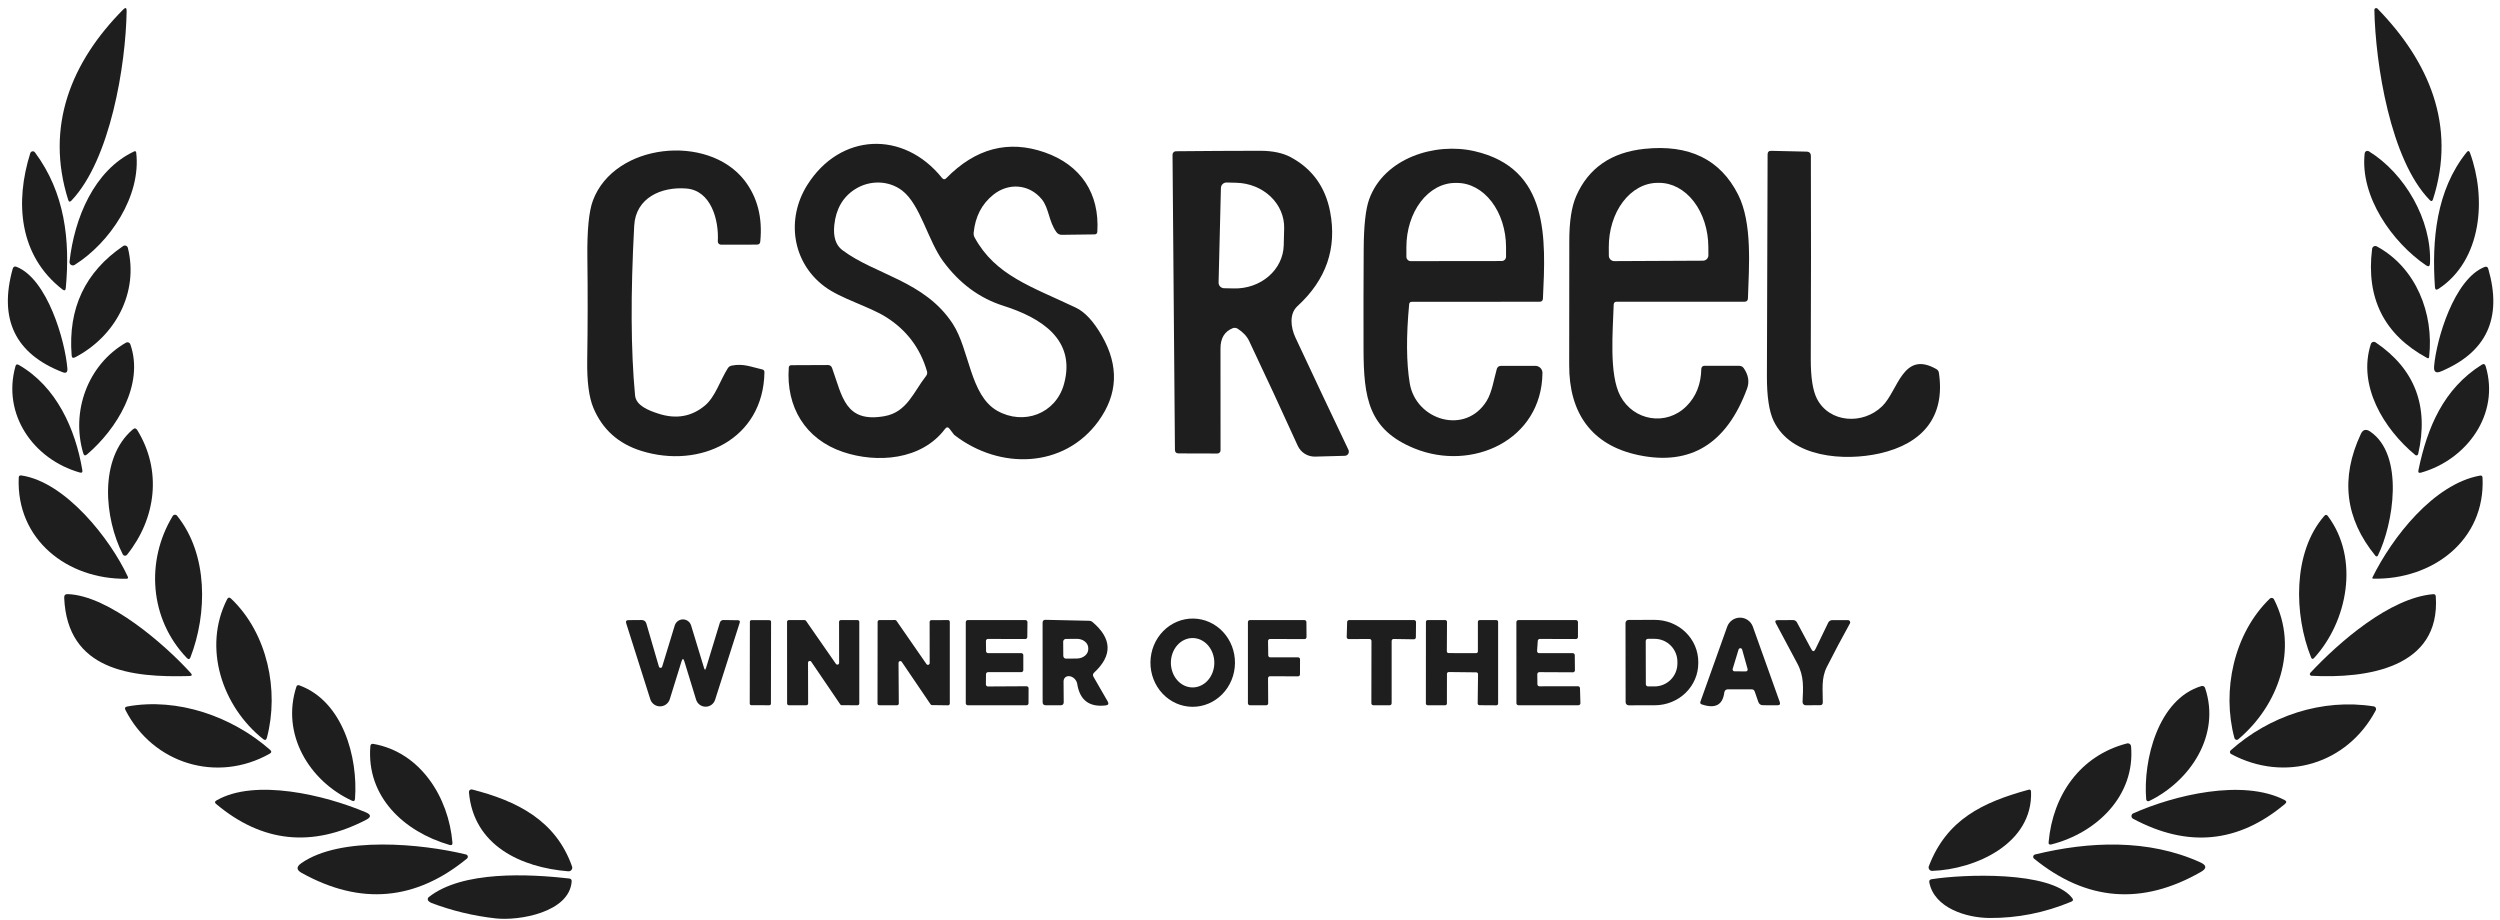 <svg width="280" height="103" viewBox="0 0 280 103" fill="none" xmlns="http://www.w3.org/2000/svg">
<path d="M14.184 1.235C14.088 7.25 12.377 17.857 8.001 22.466C7.83 22.641 7.709 22.613 7.637 22.383C5.037 14.155 7.977 6.934 13.796 1.068C14.062 0.801 14.191 0.857 14.184 1.235Z" fill="#1E1E1E"/>
<path d="M266.275 0.965C272.016 6.85 275.158 14.059 272.493 22.328C272.418 22.551 272.298 22.578 272.135 22.412C267.723 17.91 266.042 7.112 265.929 1.108C265.929 1.068 265.941 1.029 265.963 0.996C265.985 0.963 266.017 0.937 266.054 0.922C266.091 0.906 266.132 0.902 266.171 0.91C266.21 0.918 266.246 0.937 266.275 0.965Z" fill="#1E1E1E"/>
<path d="M105.985 19.956C109.268 16.605 112.947 15.643 117.021 17.07C121.07 18.489 123.168 21.685 122.9 25.948C122.888 26.147 122.785 26.248 122.59 26.252L118.923 26.3C118.665 26.3 118.462 26.197 118.315 25.99C117.433 24.762 117.498 23.307 116.664 22.299C115.262 20.612 112.961 20.433 111.244 21.816C109.956 22.85 109.225 24.269 109.05 26.073C109.034 26.264 109.072 26.443 109.163 26.61C111.494 30.861 115.507 32.089 120.491 34.456C121.509 34.937 122.483 35.99 123.413 37.616C125.341 40.979 125.207 44.169 123.013 47.186C119.186 52.444 111.977 52.671 106.88 48.712C106.868 48.7 106.856 48.688 106.844 48.676L106.355 48.032C106.188 47.81 106.019 47.81 105.848 48.032C103.207 51.55 98.21 51.896 94.418 50.62C90.185 49.195 88.027 45.57 88.343 41.176C88.355 40.993 88.452 40.901 88.635 40.901L92.719 40.883C92.958 40.883 93.117 40.997 93.196 41.223C94.341 44.407 94.657 47.4 99.081 46.607C101.591 46.154 102.33 43.877 103.72 42.106C103.843 41.951 103.877 41.776 103.821 41.581C103.07 39.001 101.557 36.988 99.284 35.541C97.376 34.325 94.162 33.455 92.332 32.077C88.707 29.358 88.033 24.499 90.418 20.713C94.085 14.882 101.197 14.56 105.508 19.932C105.659 20.119 105.818 20.127 105.985 19.956ZM94.335 28.005C97.972 30.76 103.57 31.451 106.707 36.263C108.597 39.166 108.632 44.264 111.685 46.005C114.624 47.669 118.244 46.369 119.168 43.012C120.539 38.033 116.598 35.583 112.359 34.242C109.7 33.395 107.462 31.741 105.645 29.281C103.928 26.956 103.088 22.931 101.06 21.357C99.522 20.171 97.37 20.159 95.742 21.208C94.394 22.079 93.627 23.412 93.441 25.209C93.305 26.52 93.604 27.453 94.335 28.005Z" fill="#1E1E1E"/>
<path d="M180.734 34.116C180.65 36.99 180.185 41.938 181.479 44.353C182.963 47.138 186.63 47.758 188.896 45.48C189.965 44.407 190.516 43.016 190.547 41.306C190.549 41.216 190.585 41.129 190.649 41.066C190.713 41.002 190.798 40.967 190.887 40.967L194.798 40.973C195.013 40.977 195.182 41.066 195.305 41.241C195.826 42.008 195.949 42.765 195.675 43.513C193.393 49.701 189.347 52.19 183.536 50.977C178.17 49.862 175.737 46.16 175.749 40.907C175.757 36.272 175.761 31.646 175.761 27.027C175.757 24.833 176.015 23.142 176.536 21.953C177.911 18.821 180.459 17.06 184.18 16.671C189.188 16.146 192.686 17.857 194.673 21.804C196.271 24.976 195.89 29.776 195.77 33.413C195.762 33.667 195.631 33.794 195.377 33.794H181.067C180.853 33.794 180.741 33.901 180.734 34.116ZM180.805 29.245L190.738 29.197C190.818 29.196 190.897 29.18 190.97 29.149C191.044 29.117 191.111 29.072 191.166 29.015C191.222 28.958 191.267 28.89 191.296 28.816C191.326 28.742 191.341 28.663 191.34 28.583L191.334 27.635C191.324 25.73 190.737 23.907 189.702 22.565C188.666 21.223 187.268 20.473 185.813 20.48H185.634C184.914 20.484 184.201 20.673 183.537 21.038C182.874 21.402 182.271 21.934 181.765 22.605C181.259 23.274 180.859 24.069 180.588 24.942C180.317 25.816 180.18 26.751 180.185 27.695L180.191 28.643C180.192 28.723 180.208 28.802 180.24 28.875C180.271 28.948 180.316 29.015 180.373 29.071C180.43 29.127 180.498 29.171 180.572 29.201C180.646 29.231 180.725 29.246 180.805 29.245Z" fill="#1E1E1E"/>
<path d="M157.826 34.076C157.488 37.669 157.51 40.618 157.891 42.924C158.577 47.074 164.122 48.773 166.507 44.903C167.103 43.932 167.3 42.542 167.646 41.308C167.673 41.214 167.73 41.131 167.808 41.072C167.887 41.012 167.983 40.98 168.081 40.98L171.956 40.974C172.062 40.974 172.167 40.995 172.265 41.036C172.363 41.076 172.451 41.136 172.526 41.211C172.6 41.286 172.659 41.374 172.698 41.472C172.737 41.57 172.757 41.674 172.755 41.779C172.672 49.316 164.861 52.851 158.41 50.222C153.259 48.123 152.728 44.564 152.716 39.084C152.704 35.336 152.71 31.59 152.734 27.845C152.75 25.234 152.957 23.386 153.354 22.3C155.024 17.71 160.706 15.915 165.13 16.928C173.554 18.854 173.125 26.689 172.809 33.438C172.797 33.676 172.67 33.796 172.427 33.796L158.13 33.802C157.943 33.802 157.842 33.893 157.826 34.076ZM158.005 29.247L168.188 29.235C168.253 29.235 168.317 29.222 168.377 29.197C168.436 29.172 168.491 29.135 168.536 29.089C168.582 29.043 168.617 28.989 168.642 28.929C168.666 28.869 168.678 28.804 168.677 28.74V27.666C168.673 25.76 168.092 23.933 167.061 22.587C166.03 21.241 164.634 20.486 163.18 20.488H162.989C162.269 20.489 161.555 20.676 160.89 21.039C160.225 21.402 159.621 21.933 159.113 22.601C158.605 23.27 158.202 24.064 157.928 24.937C157.654 25.81 157.514 26.746 157.516 27.69V28.764C157.517 28.892 157.57 29.015 157.661 29.105C157.753 29.196 157.876 29.247 158.005 29.247Z" fill="#1E1E1E"/>
<path d="M145.084 37.796C147.046 42.018 149.055 46.233 151.029 50.389C151.061 50.459 151.076 50.536 151.071 50.613C151.067 50.69 151.043 50.765 151.002 50.831C150.961 50.897 150.905 50.951 150.837 50.989C150.77 51.028 150.694 51.049 150.617 51.05L147.302 51.14C146.891 51.152 146.485 51.042 146.136 50.824C145.787 50.605 145.51 50.288 145.341 49.912C143.584 46.036 141.769 42.125 139.897 38.178C139.658 37.669 139.235 37.216 138.627 36.819C138.544 36.765 138.449 36.732 138.351 36.721C138.253 36.711 138.153 36.724 138.061 36.759C137.146 37.125 136.691 37.886 136.695 39.042C136.699 42.838 136.701 46.636 136.701 50.436C136.701 50.484 136.692 50.531 136.673 50.575C136.655 50.618 136.628 50.658 136.594 50.691C136.56 50.725 136.52 50.751 136.476 50.769C136.432 50.786 136.385 50.795 136.338 50.794L132.009 50.782C131.735 50.782 131.596 50.643 131.592 50.365L131.323 17.328C131.322 17.277 131.332 17.227 131.351 17.18C131.369 17.133 131.397 17.09 131.433 17.054C131.468 17.018 131.511 16.989 131.557 16.97C131.604 16.95 131.654 16.94 131.705 16.94C134.861 16.909 138.003 16.891 141.131 16.887C142.53 16.887 143.679 17.129 144.577 17.614C146.974 18.91 148.439 20.939 148.972 23.702C149.759 27.808 148.536 31.339 145.305 34.297C144.387 35.137 144.553 36.652 145.084 37.796ZM136.743 21.054L136.481 31.637C136.478 31.72 136.492 31.802 136.522 31.88C136.552 31.957 136.596 32.028 136.653 32.087C136.71 32.147 136.779 32.195 136.855 32.228C136.93 32.262 137.012 32.28 137.095 32.281L138.192 32.305C139.641 32.34 141.043 31.852 142.091 30.946C143.139 30.04 143.746 28.792 143.778 27.476L143.826 25.568C143.842 24.916 143.716 24.266 143.456 23.657C143.196 23.048 142.806 22.491 142.309 22.017C141.813 21.544 141.219 21.163 140.561 20.898C139.904 20.633 139.196 20.487 138.478 20.47L137.381 20.44C137.299 20.439 137.217 20.453 137.14 20.483C137.064 20.513 136.994 20.558 136.935 20.615C136.875 20.672 136.828 20.74 136.795 20.816C136.762 20.891 136.745 20.972 136.743 21.054Z" fill="#1E1E1E"/>
<path d="M210.808 45.494C212.591 43.753 213.115 39.191 216.871 41.338C217.034 41.433 217.13 41.572 217.158 41.755C217.897 46.722 215.285 49.703 210.534 50.782C206.569 51.676 200.63 51.271 198.651 47.151C198.142 46.094 197.89 44.424 197.894 42.143C197.917 33.859 197.943 25.576 197.971 17.292C197.971 17.022 198.106 16.889 198.377 16.893L202.33 16.982C202.655 16.99 202.818 17.157 202.818 17.483C202.842 25.063 202.838 32.631 202.806 40.187C202.799 42.254 203.029 43.745 203.498 44.659C204.887 47.372 208.65 47.61 210.808 45.494Z" fill="#1E1E1E"/>
<path d="M276.636 17.113C278.491 22.157 278.008 29.139 273.113 32.353C272.866 32.516 272.733 32.45 272.713 32.156C272.355 26.915 272.844 21.299 276.267 17.053C276.426 16.855 276.549 16.875 276.636 17.113Z" fill="#1E1E1E"/>
<path d="M6.993 32.417C2.11 28.625 1.663 22.633 3.392 17.154C3.409 17.102 3.44 17.055 3.481 17.019C3.523 16.983 3.573 16.959 3.627 16.95C3.681 16.94 3.736 16.946 3.786 16.966C3.836 16.987 3.879 17.021 3.911 17.065C7.279 21.584 7.864 26.896 7.369 32.251C7.345 32.537 7.22 32.592 6.993 32.417Z" fill="#1E1E1E"/>
<path d="M15.012 16.964C15.156 16.897 15.237 16.941 15.257 17.096C15.823 21.979 12.306 27.184 8.359 29.67C8.299 29.707 8.23 29.727 8.16 29.727C8.089 29.727 8.02 29.707 7.961 29.67C7.901 29.633 7.853 29.579 7.822 29.516C7.791 29.453 7.779 29.382 7.786 29.312C8.329 24.441 10.523 19.087 15.012 16.964Z" fill="#1E1E1E"/>
<path d="M81.968 40.944C83.285 40.688 84.144 41.105 85.366 41.374C85.537 41.413 85.621 41.519 85.617 41.69C85.503 49.226 78.384 52.553 71.814 50.496C69.254 49.693 67.469 48.089 66.46 45.684C65.963 44.504 65.733 42.727 65.768 40.354C65.828 36.546 65.834 32.74 65.786 28.936C65.746 25.828 65.953 23.67 66.406 22.461C68.809 16.022 79.297 14.937 83.387 20.213C84.83 22.082 85.418 24.361 85.151 27.052C85.132 27.283 85.004 27.398 84.77 27.398L80.751 27.404C80.702 27.404 80.654 27.394 80.609 27.375C80.564 27.355 80.523 27.327 80.49 27.291C80.456 27.255 80.43 27.213 80.414 27.167C80.397 27.12 80.39 27.071 80.394 27.023C80.531 24.643 79.636 21.334 76.876 21.114C74.062 20.887 71.206 22.157 71.033 25.258C70.62 32.917 70.651 39.261 71.128 44.289C71.236 45.428 72.637 45.971 73.74 46.328C75.723 46.972 77.462 46.668 78.957 45.416C80.102 44.462 80.65 42.62 81.503 41.26C81.61 41.085 81.765 40.98 81.968 40.944Z" fill="#1E1E1E"/>
<path d="M265.314 16.946C269.321 19.415 272.373 24.62 272.159 29.497C272.143 29.831 271.996 29.904 271.717 29.718C267.937 27.142 264.306 22.026 264.843 17.179C264.848 17.127 264.867 17.077 264.897 17.034C264.927 16.991 264.967 16.956 265.014 16.932C265.061 16.909 265.113 16.898 265.166 16.901C265.218 16.903 265.269 16.919 265.314 16.946Z" fill="#1E1E1E"/>
<path d="M14.321 27.761C15.561 32.769 12.908 37.682 8.412 40.019C8.174 40.142 8.044 40.071 8.025 39.805C7.607 34.542 9.529 30.46 13.79 27.558C13.836 27.527 13.889 27.507 13.945 27.5C14 27.494 14.056 27.501 14.108 27.521C14.161 27.541 14.207 27.573 14.244 27.615C14.281 27.657 14.307 27.707 14.321 27.761Z" fill="#1E1E1E"/>
<path d="M266.202 27.596C270.584 29.969 272.617 35.084 272.063 39.973C272.047 40.124 271.971 40.164 271.836 40.093C267.031 37.489 264.978 33.413 265.677 27.864C265.685 27.806 265.706 27.752 265.74 27.704C265.773 27.657 265.818 27.618 265.869 27.592C265.921 27.566 265.978 27.552 266.036 27.553C266.094 27.553 266.151 27.568 266.202 27.596Z" fill="#1E1E1E"/>
<path d="M7.005 41.685C1.706 39.626 -0.154 35.764 1.424 30.1C1.492 29.87 1.637 29.798 1.859 29.886C5.317 31.263 7.297 38.185 7.547 41.279C7.579 41.705 7.398 41.84 7.005 41.685Z" fill="#1E1E1E"/>
<path d="M273.381 41.601C272.825 41.836 272.57 41.651 272.618 41.047C272.862 38.036 274.86 31.239 278.27 29.903C278.485 29.82 278.624 29.889 278.688 30.112C280.277 35.621 278.509 39.451 273.381 41.601Z" fill="#1E1E1E"/>
<path d="M9.325 50.769C7.93 46.094 9.814 40.848 14.107 38.379C14.15 38.355 14.198 38.34 14.247 38.335C14.296 38.331 14.346 38.338 14.393 38.355C14.44 38.372 14.482 38.399 14.517 38.434C14.552 38.469 14.579 38.511 14.596 38.558C16.182 43.078 13.051 48.08 9.748 50.894C9.546 51.069 9.405 51.027 9.325 50.769Z" fill="#1E1E1E"/>
<path d="M270.513 50.963C266.972 48.029 264.032 43.194 265.535 38.531C265.552 38.48 265.58 38.432 265.618 38.393C265.656 38.354 265.703 38.325 265.754 38.307C265.806 38.289 265.861 38.283 265.915 38.29C265.969 38.297 266.02 38.316 266.066 38.347C270.47 41.328 272.06 45.495 270.835 50.849C270.828 50.883 270.811 50.915 270.788 50.941C270.765 50.967 270.736 50.986 270.704 50.998C270.671 51.009 270.637 51.012 270.603 51.006C270.57 50.999 270.539 50.985 270.513 50.963Z" fill="#1E1E1E"/>
<path d="M8.943 52.924C3.75 51.451 0.214 46.419 1.734 41.011C1.79 40.812 1.907 40.763 2.086 40.862C6.319 43.277 8.454 48.059 9.223 52.667C9.263 52.902 9.169 52.987 8.943 52.924Z" fill="#1E1E1E"/>
<path d="M270.865 52.66C271.855 47.843 273.691 43.532 277.954 40.849C278.173 40.714 278.32 40.77 278.395 41.016C280.017 46.4 276.273 51.486 271.157 52.935C270.907 53.006 270.809 52.915 270.865 52.66Z" fill="#1E1E1E"/>
<path d="M15.37 48.165C18.143 52.649 17.517 58.021 14.231 62.129C14.202 62.167 14.163 62.198 14.118 62.217C14.074 62.236 14.025 62.244 13.977 62.239C13.928 62.234 13.882 62.217 13.842 62.19C13.802 62.162 13.77 62.125 13.748 62.081C11.715 58.111 11.018 51.367 14.881 48.088C15.072 47.925 15.235 47.951 15.37 48.165Z" fill="#1E1E1E"/>
<path d="M264.414 48.605C264.645 48.112 264.987 48.017 265.44 48.319C269.357 50.96 268.033 58.782 266.316 62.235C266.305 62.257 266.288 62.277 266.267 62.291C266.246 62.306 266.221 62.315 266.196 62.318C266.171 62.321 266.145 62.318 266.121 62.308C266.097 62.299 266.076 62.284 266.06 62.264C262.649 58.095 262.101 53.542 264.414 48.605Z" fill="#1E1E1E"/>
<path d="M2.39 53.25C7.339 53.977 12.353 60.362 14.309 64.578C14.384 64.737 14.332 64.818 14.154 64.822C7.553 64.906 1.8 60.452 2.098 53.488C2.106 53.301 2.203 53.222 2.39 53.25Z" fill="#1E1E1E"/>
<path d="M278.044 53.493C278.384 60.565 272.374 64.953 265.809 64.81C265.706 64.806 265.676 64.756 265.72 64.661C267.914 60.213 272.552 54.209 277.763 53.267C277.938 53.235 278.032 53.311 278.044 53.493Z" fill="#1E1E1E"/>
<path d="M258.838 73.622C256.936 68.894 256.745 61.882 260.317 57.786C260.46 57.619 260.595 57.623 260.722 57.798C264.305 62.598 262.91 69.621 259.184 73.688C259.037 73.855 258.922 73.833 258.838 73.622Z" fill="#1E1E1E"/>
<path d="M20.933 73.701C16.735 69.336 16.3 62.813 19.347 57.787C19.371 57.747 19.404 57.713 19.444 57.688C19.484 57.664 19.529 57.649 19.576 57.645C19.623 57.642 19.67 57.65 19.713 57.668C19.756 57.687 19.794 57.715 19.824 57.752C23.329 62.086 23.222 68.734 21.332 73.617C21.245 73.852 21.111 73.879 20.933 73.701Z" fill="#1E1E1E"/>
<path d="M7.59 66.541C12.181 66.702 18.465 72.188 21.351 75.365C21.557 75.592 21.508 75.709 21.201 75.717C14.714 75.902 7.53 75.109 7.19 66.947C7.178 66.668 7.311 66.533 7.59 66.541Z" fill="#1E1E1E"/>
<path d="M272.809 66.803C273.357 74.84 265.046 76.015 258.875 75.687C258.839 75.684 258.804 75.672 258.775 75.65C258.746 75.629 258.723 75.6 258.71 75.566C258.697 75.532 258.694 75.495 258.701 75.46C258.708 75.424 258.725 75.391 258.75 75.365C261.993 71.895 267.658 66.964 272.511 66.547C272.698 66.531 272.797 66.616 272.809 66.803Z" fill="#1E1E1E"/>
<path d="M25.888 67.054C29.966 70.929 31.29 77.368 29.889 82.639C29.817 82.894 29.678 82.939 29.471 82.776C24.892 79.133 22.68 72.557 25.429 67.131C25.544 66.897 25.697 66.871 25.888 67.054Z" fill="#1E1E1E"/>
<path d="M250.259 82.675C248.822 77.368 250.181 70.947 254.224 67.042C254.257 67.01 254.297 66.987 254.341 66.974C254.385 66.96 254.431 66.957 254.475 66.965C254.52 66.972 254.562 66.99 254.598 67.017C254.634 67.044 254.663 67.079 254.683 67.119C257.509 72.634 255.16 79.056 250.676 82.806C250.644 82.834 250.604 82.854 250.562 82.862C250.52 82.871 250.476 82.869 250.434 82.856C250.393 82.843 250.355 82.819 250.324 82.788C250.293 82.756 250.271 82.717 250.259 82.675Z" fill="#1E1E1E"/>
<path d="M133.523 79.162C132.268 79.147 131.07 78.612 130.194 77.674C129.317 76.736 128.834 75.473 128.85 74.162C128.858 73.513 128.988 72.872 129.233 72.275C129.479 71.678 129.834 71.138 130.279 70.684C130.724 70.231 131.251 69.873 131.828 69.632C132.405 69.39 133.022 69.27 133.644 69.278C134.9 69.293 136.097 69.829 136.974 70.766C137.85 71.704 138.333 72.967 138.317 74.278C138.309 74.927 138.179 75.568 137.934 76.165C137.689 76.762 137.333 77.302 136.888 77.756C136.443 78.209 135.917 78.567 135.339 78.808C134.762 79.05 134.145 79.17 133.523 79.162ZM133.577 76.993C134.222 76.991 134.84 76.699 135.295 76.179C135.751 75.66 136.006 74.956 136.004 74.222C136.004 73.859 135.94 73.499 135.817 73.163C135.694 72.828 135.515 72.523 135.288 72.267C135.062 72.01 134.794 71.807 134.498 71.668C134.203 71.53 133.886 71.459 133.567 71.46C132.922 71.461 132.304 71.753 131.848 72.273C131.393 72.792 131.138 73.496 131.139 74.23C131.14 74.594 131.203 74.953 131.326 75.289C131.449 75.624 131.629 75.929 131.855 76.185C132.081 76.442 132.35 76.645 132.645 76.784C132.941 76.922 133.257 76.993 133.577 76.993Z" fill="#1E1E1E"/>
<path d="M79.078 74.808L80.622 69.746C80.686 69.54 80.827 69.438 81.046 69.442L82.643 69.466C82.838 69.47 82.906 69.564 82.846 69.746L80.092 78.374C80.019 78.6 79.877 78.798 79.685 78.938C79.493 79.077 79.261 79.152 79.023 79.15C78.785 79.149 78.554 79.072 78.364 78.93C78.173 78.788 78.033 78.589 77.963 78.362L76.651 74.081C76.548 73.731 76.441 73.729 76.329 74.075L75.018 78.302C74.946 78.536 74.802 78.742 74.605 78.887C74.409 79.033 74.171 79.112 73.926 79.113C73.681 79.114 73.442 79.036 73.245 78.891C73.048 78.746 72.902 78.542 72.83 78.308L70.135 69.812C70.059 69.573 70.147 69.454 70.397 69.454L71.858 69.442C72.136 69.442 72.315 69.576 72.394 69.842L73.795 74.653C73.805 74.695 73.829 74.731 73.862 74.758C73.895 74.784 73.936 74.799 73.978 74.8C74.02 74.801 74.062 74.787 74.096 74.762C74.129 74.736 74.154 74.7 74.165 74.659L75.572 70.05C75.633 69.854 75.756 69.683 75.921 69.561C76.087 69.439 76.287 69.373 76.492 69.373C76.697 69.373 76.896 69.439 77.06 69.561C77.224 69.683 77.344 69.854 77.403 70.05L78.852 74.808C78.927 75.059 79.002 75.059 79.078 74.808Z" fill="#1E1E1E"/>
<path d="M86.181 69.459L84.166 69.455C84.067 69.455 83.987 69.535 83.987 69.634L83.971 78.804C83.971 78.903 84.051 78.983 84.15 78.983L86.165 78.987C86.264 78.987 86.344 78.907 86.344 78.808L86.36 69.638C86.36 69.539 86.28 69.459 86.181 69.459Z" fill="#1E1E1E"/>
<path d="M93.981 74.243L93.975 69.646C93.975 69.62 93.981 69.595 93.99 69.571C94 69.547 94.015 69.525 94.033 69.507C94.051 69.489 94.073 69.474 94.097 69.464C94.121 69.454 94.146 69.449 94.172 69.449H96.044C96.07 69.449 96.096 69.454 96.12 69.464C96.144 69.474 96.165 69.489 96.183 69.507C96.202 69.525 96.216 69.547 96.226 69.571C96.236 69.595 96.241 69.62 96.241 69.646V78.792C96.241 78.844 96.22 78.894 96.183 78.931C96.147 78.968 96.097 78.989 96.044 78.989L94.274 78.983C94.242 78.983 94.211 78.975 94.183 78.961C94.155 78.946 94.131 78.925 94.113 78.899L90.863 74.118C90.84 74.081 90.806 74.052 90.765 74.037C90.724 74.022 90.679 74.021 90.638 74.034C90.596 74.046 90.56 74.073 90.535 74.109C90.51 74.144 90.497 74.187 90.499 74.231L90.511 78.792C90.511 78.818 90.506 78.844 90.496 78.867C90.487 78.891 90.472 78.913 90.454 78.931C90.436 78.949 90.414 78.964 90.39 78.974C90.366 78.984 90.341 78.989 90.315 78.989H88.353C88.301 78.989 88.251 78.968 88.214 78.931C88.177 78.894 88.156 78.844 88.156 78.792L88.15 69.646C88.15 69.62 88.156 69.595 88.165 69.571C88.175 69.547 88.19 69.525 88.208 69.507C88.226 69.489 88.248 69.474 88.272 69.464C88.296 69.454 88.321 69.449 88.347 69.449H90.112C90.144 69.449 90.175 69.457 90.203 69.471C90.231 69.486 90.255 69.507 90.273 69.533L93.624 74.356C93.648 74.39 93.682 74.416 93.722 74.429C93.761 74.443 93.804 74.443 93.844 74.431C93.884 74.418 93.919 74.393 93.944 74.359C93.968 74.325 93.981 74.285 93.981 74.243Z" fill="#1E1E1E"/>
<path d="M100.636 74.237L100.666 78.792C100.666 78.844 100.645 78.894 100.609 78.931C100.572 78.968 100.522 78.989 100.469 78.989H98.478C98.426 78.989 98.376 78.968 98.339 78.931C98.302 78.894 98.281 78.844 98.281 78.792L98.293 69.646C98.293 69.62 98.298 69.595 98.308 69.571C98.318 69.547 98.333 69.525 98.351 69.507C98.369 69.489 98.391 69.474 98.415 69.464C98.439 69.454 98.464 69.449 98.49 69.449L100.243 69.443C100.274 69.443 100.305 69.451 100.334 69.465C100.362 69.48 100.386 69.501 100.404 69.527L103.767 74.38C103.791 74.414 103.825 74.44 103.865 74.453C103.904 74.467 103.947 74.467 103.987 74.454C104.027 74.442 104.062 74.417 104.086 74.383C104.111 74.349 104.124 74.309 104.124 74.267L104.118 69.652C104.118 69.626 104.123 69.601 104.133 69.577C104.143 69.553 104.158 69.531 104.176 69.513C104.194 69.495 104.216 69.48 104.24 69.47C104.264 69.46 104.289 69.455 104.315 69.455L106.181 69.449C106.207 69.449 106.233 69.454 106.257 69.464C106.28 69.474 106.302 69.489 106.32 69.507C106.339 69.525 106.353 69.547 106.363 69.571C106.373 69.595 106.378 69.62 106.378 69.646V78.798C106.378 78.85 106.357 78.9 106.32 78.937C106.283 78.974 106.233 78.995 106.181 78.995L104.387 78.971C104.355 78.971 104.324 78.963 104.296 78.949C104.268 78.934 104.244 78.913 104.226 78.888L100.994 74.124C100.97 74.09 100.936 74.064 100.896 74.05C100.856 74.037 100.814 74.037 100.774 74.049C100.734 74.062 100.699 74.087 100.674 74.121C100.65 74.154 100.636 74.195 100.636 74.237Z" fill="#1E1E1E"/>
<path d="M110.426 71.786L110.438 72.925C110.438 72.955 110.443 72.984 110.455 73.012C110.466 73.039 110.483 73.064 110.504 73.085C110.525 73.106 110.55 73.123 110.577 73.135C110.605 73.146 110.634 73.152 110.664 73.152H114.385C114.445 73.152 114.502 73.176 114.545 73.218C114.587 73.261 114.611 73.318 114.611 73.378V75.054C114.611 75.114 114.587 75.171 114.545 75.214C114.502 75.256 114.445 75.28 114.385 75.28H110.658C110.598 75.28 110.541 75.304 110.498 75.347C110.456 75.389 110.432 75.447 110.432 75.507L110.42 76.658C110.42 76.718 110.444 76.775 110.486 76.818C110.529 76.86 110.586 76.884 110.646 76.884L114.975 76.86C115.035 76.86 115.093 76.884 115.135 76.927C115.178 76.969 115.201 77.027 115.201 77.087L115.195 78.762C115.195 78.822 115.172 78.88 115.129 78.922C115.087 78.965 115.029 78.989 114.969 78.989H108.393C108.332 78.989 108.275 78.965 108.232 78.922C108.19 78.88 108.166 78.822 108.166 78.762V69.676C108.166 69.616 108.19 69.558 108.232 69.516C108.275 69.473 108.332 69.449 108.393 69.449H114.85C114.91 69.449 114.967 69.473 115.01 69.516C115.052 69.558 115.076 69.616 115.076 69.676L115.058 71.345C115.058 71.405 115.035 71.463 114.992 71.505C114.95 71.548 114.892 71.572 114.832 71.572L110.652 71.56C110.592 71.56 110.535 71.584 110.492 71.626C110.45 71.669 110.426 71.726 110.426 71.786Z" fill="#1E1E1E"/>
<path d="M119.119 76.307L119.137 78.644C119.137 78.874 119.023 78.99 118.797 78.99H117.127C116.893 78.99 116.775 78.873 116.775 78.638L116.77 69.748C116.77 69.522 116.883 69.412 117.109 69.42L122.01 69.528C122.13 69.527 122.246 69.57 122.338 69.647C124.552 71.511 124.62 73.407 122.541 75.335C122.394 75.474 122.372 75.631 122.475 75.806L124.055 78.549C124.214 78.819 124.139 78.972 123.829 79.008C121.989 79.222 120.927 78.411 120.645 76.575C120.612 76.38 120.509 76.186 120.358 76.031C120.206 75.876 120.017 75.772 119.826 75.739C119.635 75.705 119.457 75.745 119.326 75.85C119.195 75.955 119.121 76.118 119.119 76.307ZM119.077 71.865L119.089 73.463C119.089 73.503 119.097 73.543 119.113 73.581C119.128 73.618 119.151 73.651 119.18 73.68C119.209 73.708 119.243 73.731 119.281 73.745C119.318 73.76 119.358 73.768 119.399 73.767L120.621 73.755C120.959 73.751 121.282 73.638 121.519 73.44C121.756 73.242 121.888 72.976 121.885 72.7V72.58C121.884 72.443 121.85 72.308 121.784 72.181C121.719 72.055 121.624 71.941 121.504 71.845C121.384 71.749 121.243 71.674 121.087 71.623C120.932 71.572 120.765 71.547 120.597 71.549L119.375 71.561C119.295 71.562 119.22 71.595 119.164 71.652C119.108 71.709 119.077 71.785 119.077 71.865Z" fill="#1E1E1E"/>
<path d="M142.265 73.623H145.383C145.442 73.623 145.498 73.646 145.539 73.687C145.58 73.729 145.604 73.785 145.604 73.843L145.598 75.531C145.598 75.589 145.574 75.645 145.533 75.687C145.492 75.728 145.436 75.751 145.377 75.751L142.241 75.739C142.182 75.739 142.126 75.763 142.085 75.804C142.044 75.845 142.02 75.901 142.02 75.96L142.038 78.768C142.038 78.827 142.015 78.883 141.974 78.924C141.932 78.966 141.876 78.989 141.818 78.989H139.987C139.929 78.989 139.873 78.966 139.831 78.924C139.79 78.883 139.767 78.827 139.767 78.768V69.67C139.767 69.611 139.79 69.555 139.831 69.514C139.873 69.472 139.929 69.449 139.987 69.449H146.099C146.157 69.449 146.213 69.472 146.255 69.514C146.296 69.555 146.319 69.611 146.319 69.67L146.331 71.357C146.331 71.416 146.308 71.472 146.266 71.513C146.225 71.555 146.169 71.578 146.11 71.578L142.247 71.566C142.217 71.565 142.187 71.57 142.159 71.581C142.131 71.593 142.106 71.609 142.085 71.63C142.064 71.651 142.047 71.677 142.036 71.705C142.025 71.733 142.02 71.762 142.02 71.792L142.044 73.402C142.044 73.461 142.067 73.517 142.109 73.558C142.15 73.6 142.206 73.623 142.265 73.623Z" fill="#1E1E1E"/>
<path d="M153.384 71.566L151.053 71.578C151.023 71.578 150.994 71.572 150.967 71.56C150.94 71.549 150.915 71.532 150.895 71.511C150.874 71.49 150.858 71.465 150.847 71.437C150.836 71.41 150.831 71.381 150.832 71.351L150.88 69.664C150.881 69.606 150.905 69.552 150.946 69.512C150.988 69.472 151.043 69.449 151.1 69.449H158.374C158.433 69.449 158.489 69.472 158.53 69.514C158.572 69.555 158.595 69.611 158.595 69.67L158.577 71.387C158.576 71.444 158.552 71.499 158.51 71.539C158.469 71.579 158.414 71.602 158.356 71.602L156.091 71.566C156.061 71.565 156.032 71.57 156.005 71.581C155.977 71.592 155.952 71.608 155.931 71.628C155.91 71.649 155.893 71.673 155.882 71.701C155.87 71.728 155.864 71.757 155.864 71.786V78.768C155.864 78.827 155.841 78.883 155.8 78.924C155.758 78.966 155.702 78.989 155.644 78.989H153.813C153.755 78.989 153.699 78.966 153.657 78.924C153.616 78.883 153.593 78.827 153.593 78.768L153.605 71.786C153.605 71.728 153.581 71.672 153.54 71.63C153.499 71.589 153.442 71.566 153.384 71.566Z" fill="#1E1E1E"/>
<path d="M165.523 72.955V69.646C165.523 69.62 165.528 69.595 165.538 69.571C165.548 69.547 165.563 69.525 165.581 69.507C165.599 69.489 165.621 69.474 165.645 69.464C165.669 69.454 165.694 69.449 165.72 69.449H167.592C167.618 69.449 167.644 69.454 167.668 69.464C167.691 69.474 167.713 69.489 167.731 69.507C167.75 69.525 167.764 69.547 167.774 69.571C167.784 69.595 167.789 69.62 167.789 69.646V78.798C167.789 78.824 167.784 78.849 167.774 78.873C167.764 78.897 167.75 78.919 167.731 78.937C167.713 78.955 167.691 78.97 167.668 78.98C167.644 78.99 167.618 78.995 167.592 78.995L165.696 78.983C165.644 78.983 165.594 78.962 165.557 78.925C165.52 78.888 165.5 78.838 165.5 78.786L165.541 75.501C165.541 75.449 165.521 75.399 165.484 75.362C165.447 75.325 165.397 75.304 165.345 75.304L162.256 75.268C162.204 75.268 162.154 75.289 162.117 75.326C162.08 75.363 162.059 75.413 162.059 75.465L162.053 78.792C162.053 78.844 162.033 78.894 161.996 78.931C161.959 78.968 161.909 78.989 161.857 78.989H159.895C159.843 78.989 159.793 78.968 159.756 78.931C159.719 78.894 159.698 78.844 159.698 78.792L159.704 69.646C159.704 69.594 159.725 69.544 159.762 69.507C159.799 69.47 159.849 69.449 159.901 69.449H161.869C161.894 69.449 161.92 69.454 161.944 69.464C161.968 69.474 161.989 69.489 162.008 69.507C162.026 69.525 162.04 69.547 162.05 69.571C162.06 69.595 162.065 69.62 162.065 69.646L162.047 72.949C162.047 73.001 162.068 73.051 162.105 73.088C162.142 73.125 162.192 73.146 162.244 73.146L165.327 73.152C165.379 73.152 165.429 73.131 165.466 73.094C165.503 73.057 165.523 73.007 165.523 72.955Z" fill="#1E1E1E"/>
<path d="M172.231 71.775L172.153 72.907C172.151 72.939 172.155 72.97 172.165 72.999C172.175 73.029 172.192 73.056 172.213 73.079C172.234 73.102 172.26 73.121 172.289 73.133C172.318 73.145 172.349 73.152 172.38 73.152H176.148C176.207 73.152 176.264 73.175 176.306 73.216C176.348 73.257 176.373 73.313 176.375 73.372L176.392 75.066C176.393 75.096 176.388 75.126 176.377 75.154C176.366 75.182 176.349 75.208 176.328 75.23C176.307 75.251 176.282 75.269 176.254 75.28C176.226 75.292 176.196 75.298 176.166 75.298L172.404 75.28C172.344 75.28 172.286 75.304 172.244 75.347C172.201 75.389 172.177 75.447 172.177 75.507L172.189 76.64C172.189 76.669 172.195 76.699 172.206 76.726C172.218 76.754 172.234 76.779 172.255 76.8C172.276 76.821 172.301 76.838 172.329 76.849C172.356 76.86 172.386 76.866 172.416 76.866L176.732 76.86C176.791 76.86 176.848 76.883 176.89 76.924C176.933 76.966 176.957 77.022 176.959 77.081L177.007 78.756C177.007 78.787 177.002 78.817 176.991 78.845C176.98 78.873 176.963 78.899 176.942 78.92C176.921 78.942 176.896 78.959 176.868 78.971C176.84 78.983 176.81 78.989 176.78 78.989H170.067C170.006 78.989 169.949 78.965 169.906 78.922C169.864 78.88 169.84 78.822 169.84 78.762L169.834 69.676C169.834 69.616 169.858 69.558 169.9 69.516C169.943 69.473 170 69.449 170.061 69.449H176.506C176.566 69.449 176.623 69.473 176.666 69.516C176.708 69.558 176.732 69.616 176.732 69.676V71.345C176.732 71.405 176.708 71.463 176.666 71.505C176.623 71.548 176.566 71.572 176.506 71.572L172.457 71.56C172.399 71.56 172.343 71.582 172.301 71.622C172.259 71.662 172.234 71.716 172.231 71.775Z" fill="#1E1E1E"/>
<path d="M182.057 69.778C182.057 69.686 182.093 69.598 182.158 69.533C182.223 69.468 182.311 69.432 182.402 69.432L185.33 69.426C185.97 69.425 186.603 69.546 187.195 69.782C187.786 70.018 188.323 70.364 188.776 70.801C189.229 71.238 189.589 71.757 189.834 72.328C190.08 72.899 190.206 73.511 190.207 74.13V74.273C190.209 75.522 189.697 76.721 188.784 77.605C187.872 78.49 186.634 78.987 185.342 78.989L182.414 78.995C182.323 78.995 182.235 78.959 182.17 78.894C182.105 78.829 182.069 78.741 182.069 78.649L182.057 69.778ZM184.322 71.799L184.334 76.64C184.336 76.704 184.362 76.764 184.408 76.809C184.454 76.854 184.515 76.879 184.579 76.879H185.318C185.654 76.878 185.986 76.811 186.296 76.681C186.606 76.551 186.888 76.361 187.125 76.122C187.362 75.882 187.55 75.599 187.677 75.287C187.805 74.975 187.871 74.64 187.87 74.303V74.112C187.868 73.431 187.597 72.778 187.116 72.297C186.636 71.816 185.984 71.547 185.306 71.548H184.567C184.534 71.548 184.502 71.555 184.472 71.567C184.442 71.58 184.415 71.599 184.392 71.622C184.369 71.645 184.351 71.673 184.339 71.703C184.327 71.734 184.321 71.766 184.322 71.799Z" fill="#1E1E1E"/>
<path d="M196.193 77.208L193.558 77.202C193.296 77.198 193.149 77.327 193.117 77.59C192.934 78.969 192.091 79.402 190.589 78.889C190.442 78.838 190.394 78.739 190.446 78.591L193.445 70.191C193.55 69.894 193.745 69.638 194.002 69.456C194.258 69.275 194.565 69.177 194.88 69.176C195.194 69.175 195.501 69.272 195.759 69.453C196.016 69.633 196.212 69.889 196.319 70.185L199.33 78.615C199.421 78.866 199.334 78.991 199.067 78.991L197.457 78.985C197.191 78.985 197.014 78.858 196.927 78.603L196.527 77.447C196.472 77.288 196.36 77.208 196.193 77.208ZM194.059 74.919C194.05 74.95 194.048 74.982 194.053 75.014C194.059 75.046 194.072 75.076 194.091 75.102C194.11 75.128 194.135 75.149 194.163 75.164C194.192 75.178 194.223 75.186 194.256 75.187L195.532 75.199C195.564 75.199 195.595 75.192 195.624 75.178C195.653 75.164 195.678 75.143 195.698 75.118C195.717 75.092 195.731 75.063 195.737 75.031C195.744 75 195.743 74.968 195.734 74.936L195.12 72.748C195.108 72.705 195.082 72.667 195.046 72.64C195.011 72.613 194.968 72.598 194.923 72.597C194.878 72.596 194.834 72.61 194.798 72.636C194.761 72.663 194.734 72.7 194.721 72.742L194.059 74.919Z" fill="#1E1E1E"/>
<path d="M203.336 72.687L204.761 69.735C204.802 69.651 204.866 69.58 204.945 69.531C205.024 69.481 205.115 69.455 205.208 69.455H206.979C207.022 69.455 207.064 69.466 207.101 69.487C207.138 69.508 207.169 69.539 207.191 69.575C207.212 69.612 207.224 69.654 207.225 69.697C207.225 69.74 207.214 69.782 207.194 69.819C206.299 71.433 205.439 73.054 204.612 74.684C203.95 75.99 204.165 77.272 204.153 78.673C204.153 78.879 204.049 78.983 203.843 78.983L202.233 78.989C202.186 78.989 202.139 78.979 202.096 78.961C202.053 78.942 202.014 78.915 201.982 78.881C201.949 78.847 201.924 78.807 201.908 78.763C201.892 78.719 201.885 78.672 201.887 78.625C201.953 77.021 202.084 75.751 201.279 74.273C200.476 72.782 199.681 71.292 198.894 69.801C198.771 69.57 198.84 69.455 199.103 69.455L200.832 69.449C200.918 69.449 201.003 69.472 201.078 69.516C201.152 69.561 201.213 69.624 201.255 69.7L202.859 72.699C203.026 73.009 203.185 73.005 203.336 72.687Z" fill="#1E1E1E"/>
<path d="M33.495 76.748C38.402 78.513 40.113 84.827 39.761 89.471C39.742 89.706 39.624 89.773 39.41 89.674C34.598 87.444 31.462 82.185 33.203 76.891C33.212 76.862 33.227 76.835 33.247 76.812C33.267 76.79 33.291 76.771 33.319 76.757C33.346 76.744 33.376 76.736 33.406 76.735C33.436 76.733 33.467 76.737 33.495 76.748Z" fill="#1E1E1E"/>
<path d="M246.968 77.047C248.739 82.306 245.34 87.463 240.702 89.717C240.669 89.733 240.632 89.742 240.595 89.741C240.557 89.74 240.521 89.73 240.489 89.712C240.456 89.694 240.429 89.668 240.409 89.636C240.389 89.605 240.377 89.569 240.374 89.532C240.01 85.173 241.692 78.287 246.563 76.838C246.644 76.814 246.732 76.822 246.808 76.861C246.883 76.9 246.941 76.966 246.968 77.047Z" fill="#1E1E1E"/>
<path d="M14.255 79.127C19.902 78.101 26.001 80.248 30.246 83.98C30.437 84.147 30.423 84.292 30.204 84.415C24.296 87.742 17.129 85.536 14.059 79.538C13.939 79.312 14.005 79.175 14.255 79.127Z" fill="#1E1E1E"/>
<path d="M249.836 84.04C254.164 80.176 260.079 78.197 265.862 79.115C265.91 79.122 265.955 79.141 265.994 79.17C266.033 79.198 266.065 79.236 266.086 79.28C266.108 79.323 266.119 79.372 266.118 79.421C266.118 79.47 266.105 79.519 266.083 79.562C262.887 85.584 255.911 87.683 249.883 84.451C249.848 84.431 249.817 84.403 249.794 84.369C249.772 84.335 249.757 84.296 249.753 84.255C249.748 84.215 249.753 84.174 249.768 84.137C249.782 84.099 249.805 84.066 249.836 84.04Z" fill="#1E1E1E"/>
<path d="M50.351 94.634C45.223 93.144 41.026 89.22 41.479 83.586C41.495 83.368 41.612 83.278 41.831 83.318C47.125 84.266 50.249 89.322 50.673 94.372C50.693 94.61 50.585 94.698 50.351 94.634Z" fill="#1E1E1E"/>
<path d="M229.445 94.319C229.916 89.037 232.98 84.619 238.221 83.265C238.273 83.252 238.328 83.25 238.38 83.26C238.433 83.27 238.483 83.292 238.527 83.323C238.57 83.354 238.607 83.394 238.633 83.441C238.66 83.488 238.676 83.54 238.68 83.593C239.157 89.132 234.817 93.288 229.749 94.576C229.522 94.631 229.421 94.546 229.445 94.319Z" fill="#1E1E1E"/>
<path d="M63.652 97.586C58.364 97.163 53.028 94.706 52.521 88.72C52.517 88.676 52.523 88.631 52.54 88.59C52.557 88.548 52.584 88.511 52.618 88.482C52.653 88.453 52.694 88.432 52.738 88.422C52.782 88.411 52.828 88.412 52.873 88.422C57.845 89.692 62.233 91.838 64.07 97.043C64.093 97.107 64.099 97.175 64.089 97.242C64.079 97.309 64.051 97.372 64.01 97.426C63.968 97.48 63.914 97.522 63.852 97.55C63.789 97.579 63.721 97.591 63.652 97.586Z" fill="#1E1E1E"/>
<path d="M216.03 97.015C218.033 91.775 222.07 89.855 227.179 88.454C227.374 88.398 227.474 88.471 227.478 88.674C227.68 94.505 221.223 97.373 216.406 97.54C216.342 97.542 216.278 97.528 216.221 97.5C216.164 97.472 216.114 97.43 216.077 97.378C216.04 97.326 216.016 97.266 216.008 97.203C216 97.139 216.007 97.075 216.03 97.015Z" fill="#1E1E1E"/>
<path d="M40.984 90.986C41.576 91.24 41.586 91.517 41.013 91.815C34.956 94.959 29.353 94.369 24.206 90.044C24.031 89.897 24.043 89.766 24.242 89.651C28.54 87.158 36.387 89.036 40.984 90.986Z" fill="#1E1E1E"/>
<path d="M238.919 91.098C243.486 89.065 251.171 87.192 255.869 89.601C256.104 89.724 256.12 89.871 255.917 90.042C250.698 94.431 245.024 94.981 238.895 91.694C238.841 91.664 238.796 91.62 238.766 91.566C238.735 91.512 238.72 91.45 238.723 91.388C238.725 91.327 238.745 91.267 238.78 91.215C238.814 91.164 238.862 91.123 238.919 91.098Z" fill="#1E1E1E"/>
<path d="M33.782 97.764C33.194 97.438 33.176 97.08 33.728 96.691C38.105 93.602 47.281 94.497 52.194 95.701C52.242 95.712 52.285 95.736 52.32 95.771C52.355 95.805 52.38 95.849 52.391 95.897C52.402 95.945 52.399 95.995 52.383 96.041C52.368 96.088 52.339 96.129 52.301 96.16C46.537 100.886 40.364 101.421 33.782 97.764Z" fill="#1E1E1E"/>
<path d="M246.45 96.59C247.161 96.916 247.177 97.272 246.497 97.657C239.907 101.433 233.68 100.938 227.818 96.172C227.778 96.141 227.748 96.099 227.732 96.051C227.715 96.004 227.712 95.953 227.723 95.903C227.735 95.854 227.76 95.809 227.795 95.773C227.831 95.738 227.876 95.713 227.925 95.701C233.959 94.223 240.63 93.937 246.45 96.59Z" fill="#1E1E1E"/>
<path d="M48.34 101.139C48.201 101.083 48.084 101.007 47.989 100.912C47.96 100.883 47.938 100.847 47.923 100.809C47.909 100.77 47.903 100.729 47.906 100.688C47.909 100.647 47.92 100.607 47.94 100.57C47.959 100.534 47.986 100.502 48.018 100.477C51.792 97.49 59.239 97.883 63.741 98.39C63.948 98.41 64.043 98.523 64.027 98.73C63.765 102.182 58.154 103.148 55.537 102.862C53.072 102.591 50.674 102.017 48.34 101.139Z" fill="#1E1E1E"/>
<path d="M216.334 98.473C219.822 97.918 229.66 97.495 232.081 100.572C232.232 100.763 232.194 100.904 231.967 100.995C229.002 102.231 225.947 102.837 222.803 102.814C220.263 102.796 216.644 101.711 216.084 98.837C216.044 98.63 216.128 98.509 216.334 98.473Z" fill="#1E1E1E"/>
</svg>
